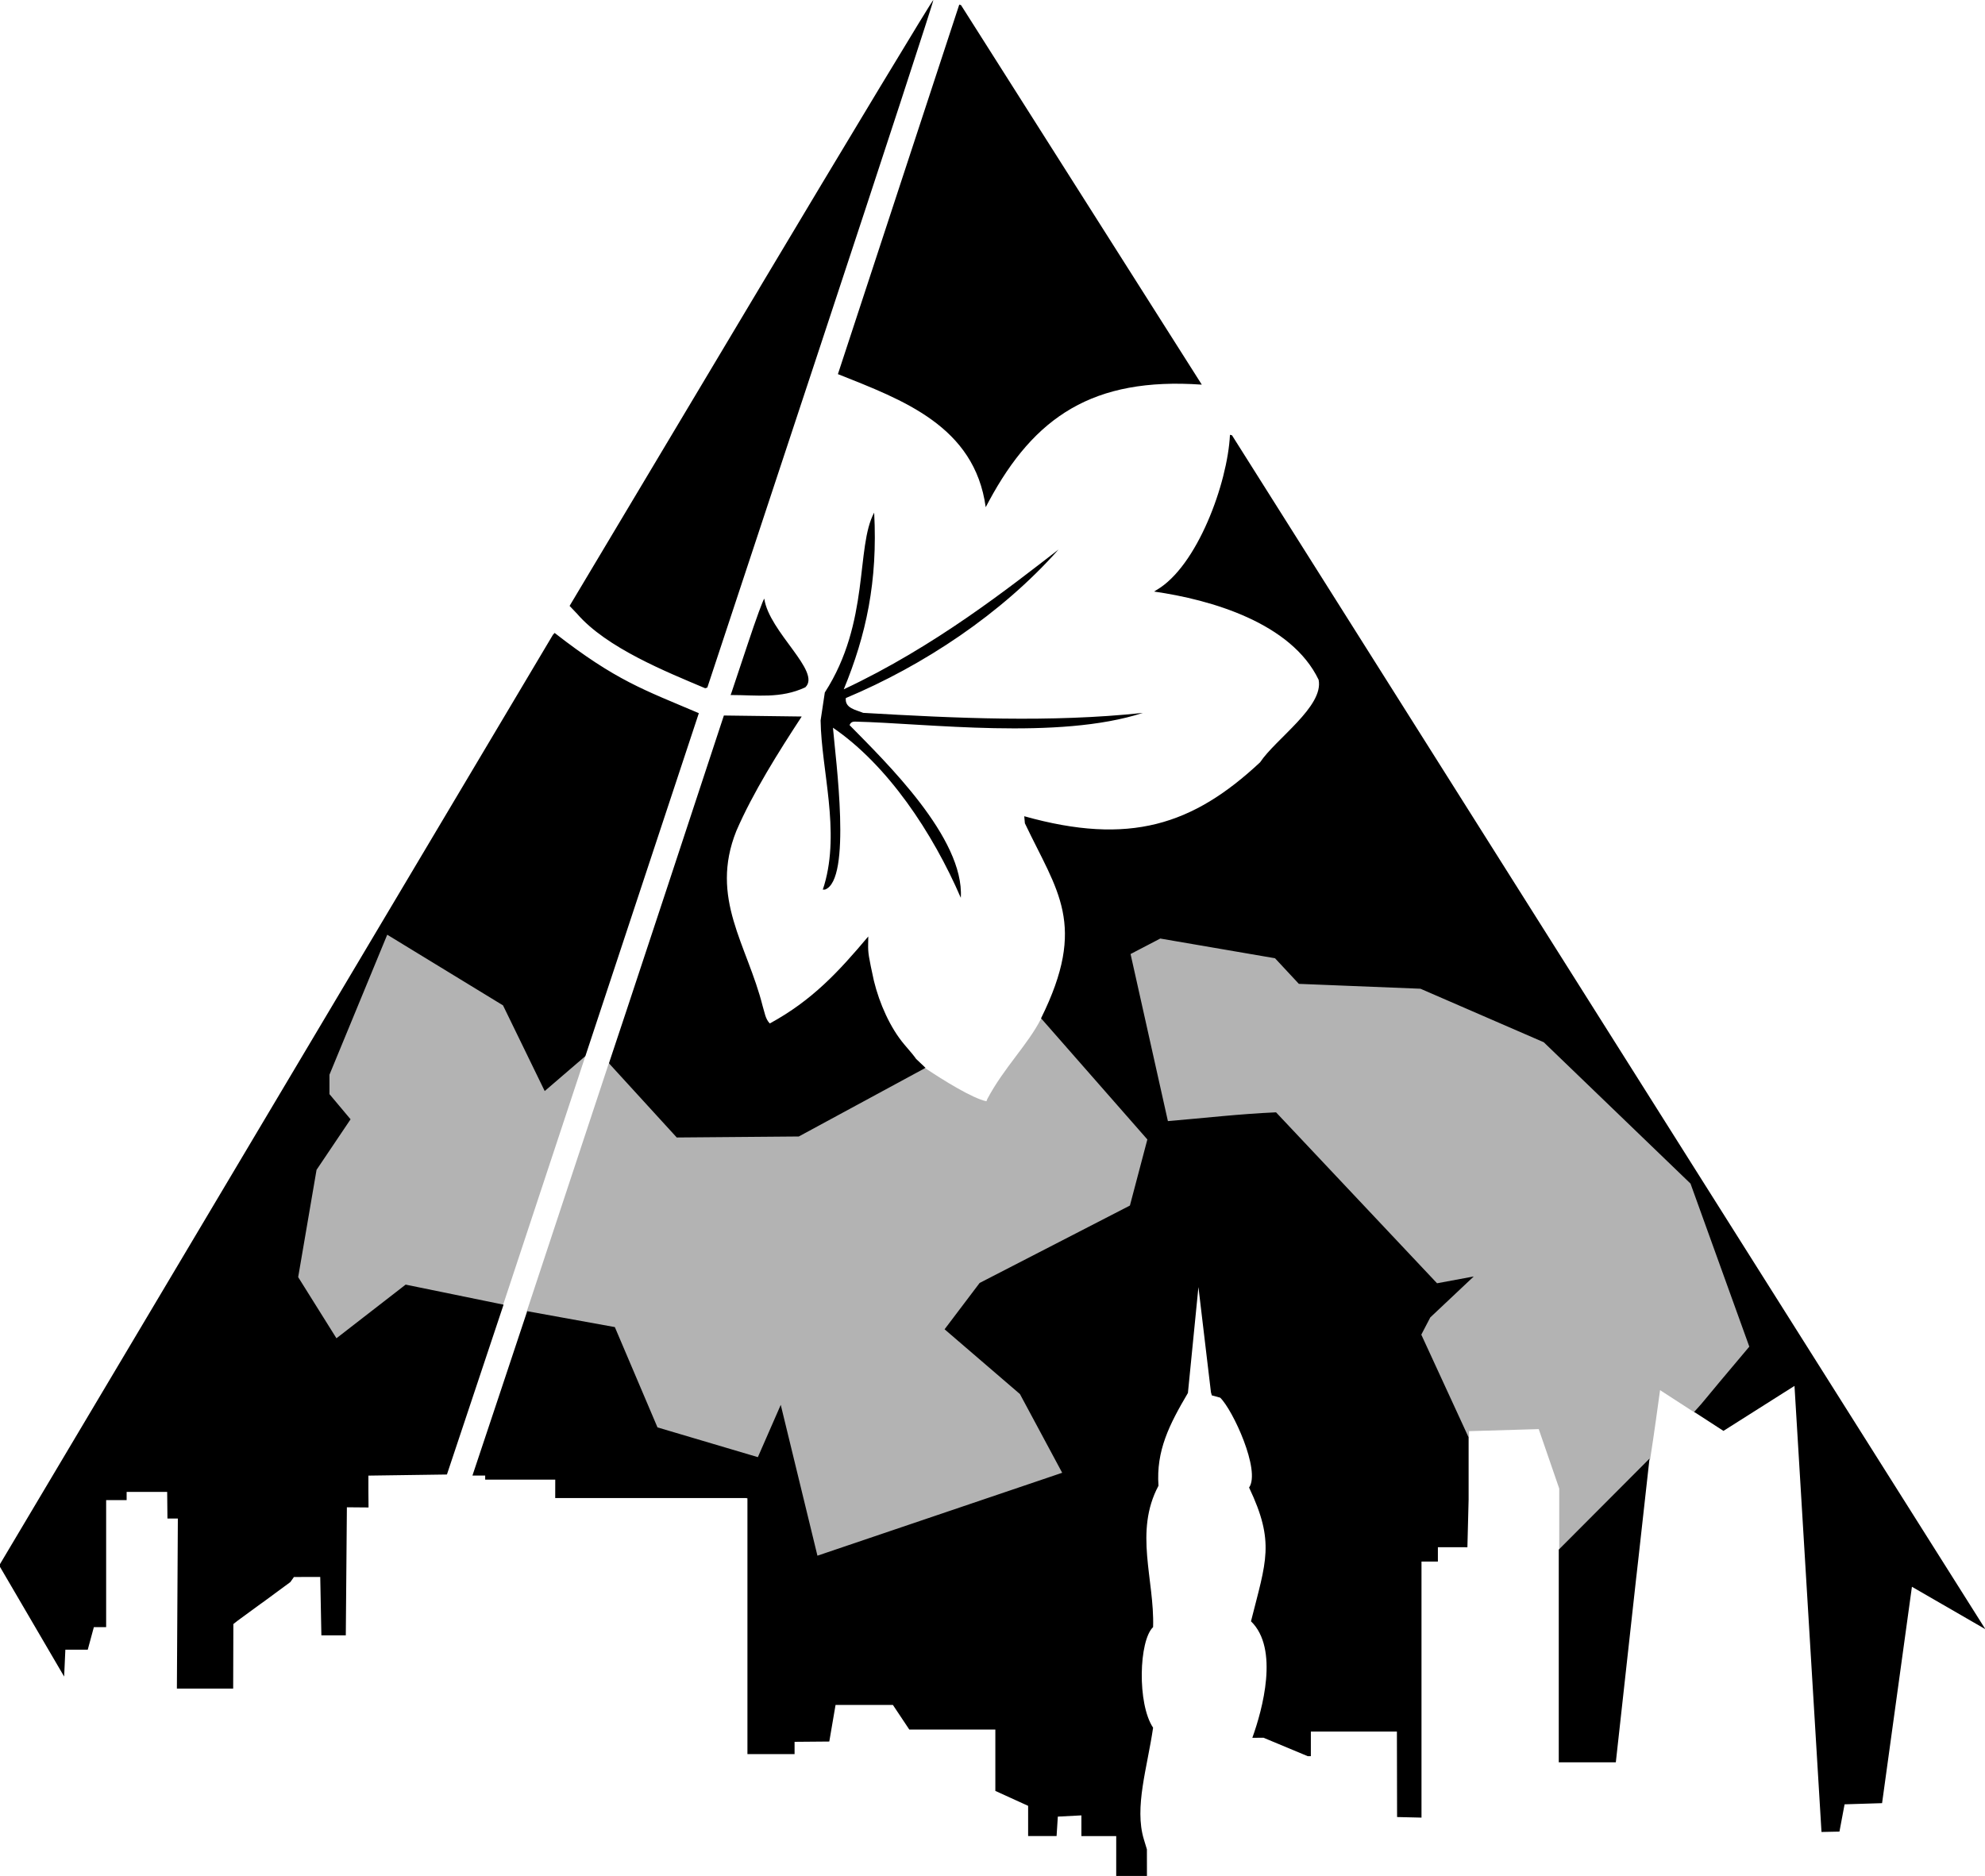 <?xml version="1.0" encoding="UTF-8" standalone="no"?>
<!-- Created with Inkscape (http://www.inkscape.org/) -->

<svg
   xmlns:dc="http://purl.org/dc/elements/1.1/"
   xmlns:cc="http://creativecommons.org/ns#"
   xmlns:rdf="http://www.w3.org/1999/02/22-rdf-syntax-ns#"
   xmlns:svg="http://www.w3.org/2000/svg"
   xmlns="http://www.w3.org/2000/svg"
   xmlns:sodipodi="http://sodipodi.sourceforge.net/DTD/sodipodi-0.dtd"
   xmlns:inkscape="http://www.inkscape.org/namespaces/inkscape"
   width="68.755mm"
   height="64.986mm"
   viewBox="0 0 68.755 64.986"
   version="1.1"
   id="svg8"
   inkscape:version="0.92.5 (2060ec1f9f, 2020-04-08)"
   sodipodi:docname="drawing.svg">
  <defs
     id="defs2">
    <clipPath
       id="clipPath293"
       clipPathUnits="userSpaceOnUse">
      <path
         inkscape:connector-curvature="0"
         id="path295"
         d="m -212.981,172.466 -41.984,84.901 8.331,96.992 93.422,-13.686 35.703,32.132 48.05,1.997 15.025,50.367 76.761,-4.165 59.504,-65.455 -27.372,-46.413 41.653,-41.653 c 0,0 59.504,22.612 60.099,24.992 0.595,2.38 44.628,85.686 44.628,85.686 l 23.207,22.017 17.851,24.992 L 347.219,320.442 286.525,182.987 c 0,0 -107.703,-10.116 -111.273,-10.116 -3.57,0 -88.884,1.089 -88.884,1.089 l -28.34,11.407 -96.992,36.893 c 0,0 -62.48,3.57 -65.455,4.165 -2.975,0.595 -44.033,-21.422 -44.033,-21.422 l -45.818,-32.727 -18.711,0.19 v 0"
         style="fill:none;stroke:#000000;stroke-width:0.595px;stroke-linecap:butt;stroke-linejoin:miter;stroke-opacity:1" />
    </clipPath>
    <clipPath
       id="clipPath299"
       clipPathUnits="userSpaceOnUse">
      <path
         inkscape:connector-curvature="0"
         id="path301"
         d="m 245.444,204.775 37.868,51.753 22.3,29.032 20.196,49.229 c 0,0 -22.3,43.338 -25.246,45.021 -2.945,1.683 -58.667,45.359 -58.667,45.359 0,0 -44.969,-16.569 -54.372,-9.926 -9.403,6.643 -167.608,0.752 -174.341,0.752 -6.732,0 -88.78,4.208 -94.25,4.208 -5.47,0 -96.354,-63.955 -107.714,-63.955 -11.361,0 -89.622,-51.753 -89.622,-55.961 0,-4.208 5.049,-111.08 10.94,-113.605 5.891,-2.525 44.6,-35.344 46.284,-36.185 1.683,-0.842 102.665,18.934 105.19,20.617 2.525,1.683 93.409,24.404 114.026,13.044 C 18.654,172.798 66.2,149.235 75.878,149.235 c 9.677,0 74.474,11.781 79.524,14.727 5.049,2.945 50.491,15.147 58.906,21.879 8.415,6.732 31.136,18.934 31.136,18.934 z"
         style="fill:none;stroke:#000000;stroke-width:0.595px;stroke-linecap:butt;stroke-linejoin:miter;stroke-opacity:1" />
    </clipPath>
    <clipPath
       id="clipPath313"
       clipPathUnits="userSpaceOnUse">
      <path
         inkscape:connector-curvature="0"
         id="path315"
         d="m 293.118,357.291 -17.294,18.073 -35.142,35.249 -34.909,-43.448 -29.331,-46.127 -58.909,-52.661 c 0,0 -52.066,36 -51.769,40.165 0.298,4.165 8.033,83.306 3.868,86.281 -4.165,2.975 -89.554,38.083 -96.695,38.083 -7.141,0 -46.438,-42.256 -46.438,-42.256 l -49.959,-27.364 -35.33,-45.007 -9.146,-2.525 -81.376,32.061 -5.058,-36.893 7.438,-60.694 c 0,0 5.355,-30.942 6.843,-32.132 1.488,-1.19 31.835,-56.827 31.835,-56.827 l 72.006,58.207 9.115,2.791 42.945,11.301 c 0,0 45.223,-3.868 47.603,-3.868 2.38,0 32.058,-5.661 32.058,-5.661 L 40.202,204.833 80.342,160.673 222.855,192.21 c 0,0 39.273,39.273 40.463,40.463 1.19,1.19 38.083,45.223 38.083,45.223 l 18.446,51.471 -16.364,27.074 -10.365,0.849 v 0"
         style="fill:none;stroke:#000000;stroke-width:0.595px;stroke-linecap:butt;stroke-linejoin:miter;stroke-opacity:1" />
    </clipPath>
    <clipPath
       id="clipPath313-5"
       clipPathUnits="userSpaceOnUse">
      <path
         inkscape:connector-curvature="0"
         id="path315-3"
         d="m 293.118,357.291 -17.294,18.073 -35.142,35.249 -34.909,-43.448 -29.331,-46.127 -58.909,-52.661 c 0,0 -52.066,36 -51.769,40.165 0.298,4.165 8.033,83.306 3.868,86.281 -4.165,2.975 -89.554,38.083 -96.695,38.083 -7.141,0 -46.438,-42.256 -46.438,-42.256 l -49.959,-27.364 -35.33,-45.007 -9.146,-2.525 -81.376,32.061 -5.058,-36.893 7.438,-60.694 c 0,0 5.355,-30.942 6.843,-32.132 1.488,-1.19 31.835,-56.827 31.835,-56.827 l 72.006,58.207 9.115,2.791 42.945,11.301 c 0,0 45.223,-3.868 47.603,-3.868 2.38,0 32.058,-5.661 32.058,-5.661 L 40.202,204.833 80.342,160.673 222.855,192.21 c 0,0 39.273,39.273 40.463,40.463 1.19,1.19 38.083,45.223 38.083,45.223 l 18.446,51.471 -16.364,27.074 -10.365,0.849 v 0"
         style="fill:none;stroke:#000000;stroke-width:0.595px;stroke-linecap:butt;stroke-linejoin:miter;stroke-opacity:1" />
    </clipPath>
  </defs>
  <sodipodi:namedview
     id="base"
     pagecolor="#ffffff"
     bordercolor="#666666"
     borderopacity="1.0"
     inkscape:pageopacity="0.0"
     inkscape:pageshadow="2"
     inkscape:zoom="1.4"
     inkscape:cx="327.30415"
     inkscape:cy="69.073117"
     inkscape:document-units="mm"
     inkscape:current-layer="g21"
     showgrid="false"
     fit-margin-top="0"
     fit-margin-left="0"
     fit-margin-right="0"
     fit-margin-bottom="0"
     inkscape:window-width="1848"
     inkscape:window-height="1016"
     inkscape:window-x="72"
     inkscape:window-y="27"
     inkscape:window-maximized="1" />
  <g
     inkscape:label="Layer 1"
     inkscape:groupmode="layer"
     id="layer1"
     transform="translate(-6.477,-3.945)">
    <g
       id="layer1-3"
       inkscape:label="Layer 1"
       transform="translate(-22.519,-68.129)">
      <g
         transform="matrix(0.445,0,0,0.445,68.038,71.244)"
         id="g21">
        <g
           id="g4516-7"
           transform="matrix(0.45,0,0,0.45,-61.451,-19.326)">
          <path
             inkscape:export-ydpi="96"
             inkscape:export-xdpi="96"
             transform="matrix(0.447,0,0,0.447,103.706,131.749)"
             clip-path="url(#clipPath313-5)"
             sodipodi:nodetypes="ccccccccccccccccscccsccccccccccccccsccccssscccccccssssccccccccccccccccsccccccccscsscsssscccscsccsccccssccccccccccsscsccccsccccccsccccccscccssssccccccsccscccsssssscccssscccccscccccsccccccccsccsccsccscccccccsscccccccccccccccccccccccccccccccccccccccccsscccccscscccccsccccccccsscccssccccccccccscccccsssccccccccscccsccccscccccsccccccccccccccscccccccccccccccsccccccccccccccccscccccccccccsccccccccccccccccccccccsscccccccccccsccsccscssccccsccccscsscsccccccscccccssccscscssscssccccscccccccccccscccsccscccsccccsscccccsscscccsscccccsccccccccccsscscsccscccssccssccsscscsccscccscssccccccccccsccccc"
             inkscape:connector-curvature="0"
             id="path289-3"
             d="m 69.31,529.493 v -7.934 h -6.744 -6.744 v -4.007 -4.007 l -4.562,0.238 -4.562,0.238 -0.242,3.769 -0.242,3.769 h -5.51 -5.51 v -5.853 -5.853 l -0.996,-0.827 c -0.548,-0.455 -1.976,-1.073 -3.174,-1.373 -1.198,-0.301 -2.177,-0.903 -2.177,-1.339 v -0.792 l -1.19,0.457 -1.19,0.457 v -0.682 c 0,-0.375 -0.893,-0.906 -1.983,-1.18 l -1.983,-0.498 V 492.188 480.302 H 5.838 -10.823 v -2.777 -2.777 h -3.174 -3.174 v -1.983 -1.983 h -11.107 -11.107 v 1.643 c 0,0.904 -0.536,2.179 -1.19,2.834 l -1.19,1.19 v 7.084 7.084 h -1.19 c -0.655,0 -1.19,-0.357 -1.19,-0.793 0,-0.436 -0.714,-0.793 -1.587,-0.793 h -1.587 v -1.983 -1.983 h -3.967 -3.967 v 2.38 2.38 h -1.927 c -1.06,0 -2.462,0.536 -3.117,1.19 -0.655,0.655 -1.42,1.19 -1.7,1.19 -0.281,0 -1.046,-0.536 -1.7,-1.19 l -1.19,-1.19 h -4.307 -4.307 v -49.587 -49.587 h -37.493 -36.941 l -0.018,-3.583 0.034,-3.557 h -13.568 -13.568 v -0.793 -0.793 h -2.446 -2.446 l 0.352,-0.992 c 0.194,-0.545 22.091,-66.772 48.661,-147.17 l 48.309,-146.179 15.074,0.195 15.074,0.195 0.22,1.587 0.22,1.587 -1.829,1.983 c -1.006,1.091 -2.603,3.082 -3.549,4.425 -0.946,1.343 -3.078,3.874 -4.738,5.624 -4.895,5.16 -6.589,7.191 -6.589,7.898 0,0.366 -1.223,2.648 -2.718,5.07 -1.495,2.422 -2.962,5.375 -3.26,6.561 -0.298,1.187 -0.86,2.157 -1.249,2.157 h -0.707 v 2.459 c 0,1.352 -0.503,3.584 -1.117,4.959 -1.672,3.742 -2.233,8.539 -2.336,19.955 -0.1,11.144 0.531,17.434 1.919,19.105 l -0.425,1.54 0.79,0.345 -0.512,0.828 h 0.825 c 0.454,0 1.06,0.982 1.346,2.182 0.287,1.2 0.902,2.663 1.367,3.251 0.465,0.588 0.955,1.789 1.09,2.67 0.134,0.88 0.742,2.541 1.351,3.691 1.469,2.775 3.239,8.073 4.804,14.381 0.703,2.832 1.607,5.48 2.01,5.882 l 0.732,0.732 4.987,-3.056 c 5.332,-3.267 10.123,-6.809 13.124,-9.701 1.019,-0.982 2.229,-1.785 2.688,-1.785 1.088,0 13.373,-12.497 13.373,-13.603 0,-0.465 0.891,-1.904 1.98,-3.199 l 1.98,-2.353 -0.052,3.032 c -0.057,3.31 0.158,4.674 2.223,14.139 1.338,8.286 6.594,18.639 11.721,24.599 2.182,2.487 4.252,5.022 4.601,5.631 1.337,1.331 2.43,2.488 3.639,3.489 6.765,4.544 18.212,11.66 23.6,12.768 l 0.342,-0.868 c 6.485,-12.217 15.713,-21.043 20.804,-31.081 1.263,-2.575 2.155,-4.717 2.155,-5.448 0,-0.68 0.344,-1.581 0.765,-2.002 0.661,-0.661 1.649,-4.598 3.581,-14.27 0.257,-1.287 0.63,-5.375 0.83,-9.084 l 0.362,-6.744 -1.211,-5.95 c -0.666,-3.273 -1.767,-7.698 -2.445,-9.834 -0.679,-2.136 -1.402,-4.813 -1.608,-5.95 -0.206,-1.137 -1.023,-2.781 -1.817,-3.654 -0.794,-0.873 -2.064,-2.836 -2.822,-4.364 -0.758,-1.527 -1.92,-3.394 -2.581,-4.149 -0.661,-0.755 -1.313,-2.598 -1.447,-4.097 l -0.245,-2.725 2.226,0.638 c 1.224,0.351 3.079,1.097 4.121,1.658 1.043,0.561 3.145,1.294 4.673,1.629 4.264,0.937 9.743,2.427 11.504,3.13 1.982,0.791 8.385,1.735 13.091,1.93 6.86,0.284 18.154,-2.692 25.389,-6.69 2.4,-1.326 4.899,-2.655 5.554,-2.953 0.655,-0.298 2.035,-1.191 3.068,-1.983 1.033,-0.793 2.173,-1.259 2.533,-1.036 0.36,0.222 3.799,-2.606 7.642,-6.286 3.843,-3.68 9.032,-8.597 11.531,-10.928 2.499,-2.331 5.303,-5.666 6.231,-7.411 0.929,-1.745 2.187,-3.459 2.796,-3.808 0.609,-0.349 1.107,-0.958 1.107,-1.352 0,-0.946 3.83,-4.757 4.78,-4.757 0.408,0 1.51,-1.517 2.451,-3.372 0.94,-1.855 1.95,-3.55 2.244,-3.769 0.294,-0.218 1.139,-1.279 1.877,-2.358 2.458,-3.591 1.472,-7.233 -3,-11.082 -1.298,-1.117 -2.927,-2.566 -3.62,-3.221 -1.108,-1.045 -8.516,-7.235 -10.682,-8.924 -2.587,-2.018 -7.47,-4.899 -9.508,-5.61 -1.303,-0.454 -3.066,-1.476 -3.919,-2.27 -0.853,-0.794 -2.296,-1.444 -3.208,-1.444 -0.912,0 -2.38,-0.506 -3.263,-1.125 -0.883,-0.618 -3.015,-1.379 -4.739,-1.69 -1.723,-0.311 -3.49,-0.838 -3.926,-1.171 -0.436,-0.333 -2.4,-0.81 -4.364,-1.061 -1.964,-0.251 -5.534,-0.736 -7.934,-1.077 l -4.364,-0.621 0.992,-0.642 c 0.545,-0.353 0.992,-0.442 0.992,-0.198 0,0.244 0.714,-0.271 1.587,-1.143 0.873,-0.873 1.587,-1.926 1.587,-2.341 0,-0.415 1.437,-2.289 3.193,-4.165 1.756,-1.876 4.067,-4.66 5.136,-6.188 1.932,-2.761 8.642,-15.746 8.699,-16.834 0.016,-0.313 0.616,-1.254 1.333,-2.092 0.717,-0.837 1.551,-2.989 1.854,-4.782 0.303,-1.793 0.877,-3.461 1.275,-3.707 0.398,-0.246 0.724,-1.521 0.724,-2.833 0,-1.312 0.332,-3.006 0.738,-3.764 0.406,-0.758 0.855,-3.774 0.998,-6.701 l 0.26,-5.322 0.787,0.193 c 0.716,0.175 290.396,458.884 291.333,461.326 l 0.402,1.047 H 405.074 c -0.442,0 -6.781,-3.756 -14.087,-8.346 -7.306,-4.59 -13.403,-8.226 -13.549,-8.08 -0.146,0.146 -0.601,4.131 -1.012,8.856 l -0.746,8.59 -0.709,0.481 c -0.39,0.265 -1.121,4.23 -1.625,8.812 -2.098,19.068 -2.892,25.013 -3.392,25.389 -0.629,0.472 -1.3,5.838 -2.288,18.291 -0.4,5.042 -0.965,10.117 -1.257,11.277 l -0.529,2.11 -7.26,0.227 -7.26,0.227 -0.259,2.38 c -0.143,1.309 -0.589,2.719 -0.992,3.134 -0.403,0.415 -0.732,1.537 -0.732,2.494 v 1.74 l -1.255,0.482 c -0.69,0.265 -2.255,0.482 -3.478,0.482 h -2.223 l -0.581,-15.868 c -0.319,-8.727 -0.828,-15.868 -1.131,-15.868 -0.303,0 -1.393,-17.048 -2.424,-37.884 -1.031,-20.836 -2.117,-38.063 -2.413,-38.281 -0.296,-0.218 -0.78,-5.038 -1.074,-10.711 -0.294,-5.673 -1.043,-20.132 -1.664,-32.132 -0.621,-12 -1.148,-21.908 -1.17,-22.017 -0.13,-0.633 -2.47,-0.036 -3.364,0.858 -0.581,0.581 -1.992,1.291 -3.135,1.578 l -2.079,0.522 -0.417,1.595 -0.417,1.595 h -1.291 c -0.71,0 -2.439,1.072 -3.843,2.383 -1.404,1.311 -3.27,3.059 -4.147,3.885 -0.878,0.826 -3.22,2.291 -5.205,3.256 l -3.61,1.754 -24.755,-16.038 c -4.872,35.703 -3.944,24.908 -4.872,35.703 -1.032,12 -2.107,21.997 -2.388,22.215 -0.282,0.218 -1.357,10.572 -2.39,23.008 -1.033,12.436 -2.118,22.79 -2.411,23.008 -0.294,0.218 -0.753,3.431 -1.02,7.141 -1.338,18.549 -2.313,28.408 -3.04,30.744 l -0.803,2.579 h -11.046 -11.046 v -53.157 -53.157 c -7.934,-23.008 0,0 -7.934,-23.008 l -26.975,0.793 v 25.389 25.389 h -1.587 -1.587 v -2.777 -2.777 h -4.364 -4.364 v 2.777 2.777 h -3.174 -3.174 v 49.587 49.587 h -4.318 -4.318 l -0.304,3.372 c -0.167,1.855 -0.366,-5.643 -0.442,-16.661 l -0.139,-20.033 -7.339,-0.009 c -4.036,-0.008 -8.678,-0.23 -10.314,-0.5 l -2.975,-0.492 v 1.294 1.294 h -1.19 c -0.655,0 -1.19,-0.357 -1.19,-0.793 v -0.793 h -5.157 -5.157 v 4.76 4.76 h -1.222 c -1.347,0 -7.669,-3.035 -8.299,-3.984 -0.723,-1.089 -6.503,-3.156 -8.824,-3.156 h -2.283 v 1.983 1.983 h -1.587 -1.587 v -1.031 c 0,-0.567 0.33,-1.371 0.733,-1.785 0.403,-0.415 1.704,-4.143 2.889,-8.286 l 2.156,-7.533 -0.436,-11.934 -0.436,-11.934 -1.833,-3.145 c -1.008,-1.73 -2.112,-3.264 -2.454,-3.41 -1.015,-0.432 -0.707,-3.041 0.475,-4.021 0.603,-0.5 1.919,-3.757 2.925,-7.238 1.006,-3.48 2.119,-6.328 2.474,-6.328 h 0.645 v -9.521 -9.521 h -0.793 c -0.436,0 -0.793,-0.724 -0.793,-1.609 0,-0.885 -1.276,-4.299 -2.836,-7.586 l -2.836,-5.977 1.333,-2.035 1.333,-2.035 -0.311,-5.5 -0.311,-5.5 -0.881,-0.548 c -0.485,-0.302 -1.602,-2.746 -2.482,-5.432 -1.751,-5.342 -3.352,-8.241 -6.393,-11.58 l -1.987,-2.182 h -1.495 c -0.822,0 -1.962,-0.467 -2.532,-1.037 l -1.037,-1.037 -0.47,-6.302 c -0.259,-3.466 -0.903,-11.746 -1.431,-18.401 l -0.961,-12.099 h -0.648 c -0.357,0 -0.648,-0.893 -0.648,-1.983 0,-1.091 -0.311,-1.983 -0.692,-1.983 -0.781,0 -1.397,3.311 -2.176,11.703 l -0.534,5.752 h -0.679 -0.679 v 11.783 11.783 l -1.965,3.695 c -1.081,2.032 -2.663,4.674 -3.517,5.87 -0.854,1.196 -2.677,5.567 -4.053,9.712 l -2.501,7.537 0.316,4.562 0.316,4.562 h -0.583 c -0.32,0 -0.834,1.16 -1.142,2.579 -0.308,1.418 -0.813,2.757 -1.123,2.975 -0.31,0.218 -1.158,2.791 -1.884,5.717 l -1.32,5.32 v 6.825 c 0,7.972 1.239,17.233 2.759,20.617 1.263,2.813 1.427,3.785 1.302,7.736 l -0.094,2.975 h -1.19 -1.19 v 2.221 c 0,1.222 -0.409,2.631 -0.91,3.131 l -0.91,0.91 -0.359,5.794 -0.359,5.794 1.301,9.904 1.301,9.904 1.158,0.648 1.158,0.648 v 5.118 5.118 h -1.175 -1.175 l -0.458,2.182 c -0.252,1.2 -0.794,3.679 -1.205,5.508 -0.411,1.83 -0.748,7.396 -0.748,12.37 v 9.043 l 1.182,3.895 1.181,3.895 0.009,5.355 0.009,5.355 H 75.26 69.31 V 529.493 Z M -293.6,461.104 c -0.293,-1.832 -0.501,-16.202 -0.461,-31.934 0.039,-15.732 0.055,-29.05 0.035,-29.595 l -0.037,-0.992 h -1.587 -1.587 v -3.902 c 0,-2.146 -0.217,-4.467 -0.482,-5.157 l -0.482,-1.255 h -7.849 -7.849 v 1.587 1.587 h -3.967 -3.967 v 24.595 24.595 h -2.38 -2.38 v 1.587 1.587 h -1.19 -1.19 v 1.522 c 0,0.837 -0.217,2.087 -0.482,2.777 l -0.482,1.255 h -3.846 -3.846 l -0.235,5.207 -0.235,5.207 -12.578,-21.512 -12.578,-21.512 0.365,-1.348 c 25.654,-23.661 212.828,-357.737 214.072,-359.089 l 0.658,-0.715 10.155,6.741 c 5.585,3.707 13.362,8.656 17.283,10.996 l 7.128,4.255 9.847,3.603 9.847,3.603 0.723,1.19 0.723,1.19 -48.67,147.174 -48.67,147.174 -15.243,0.215 -15.243,0.215 v 5.892 5.892 l -4.165,0.24 -4.165,0.24 -0.21,24.793 -0.21,24.793 h -4.727 -4.727 l -0.22,-11.306 -0.22,-11.306 -5.095,0.013 -5.095,0.013 -0.326,0.978 c -0.179,0.538 -0.653,0.978 -1.053,0.978 -0.4,0 -1.419,0.625 -2.264,1.388 -1.838,1.661 -3.457,2.885 -10.761,8.132 -3.055,2.195 -6.341,4.61 -7.302,5.367 l -1.748,1.377 -0.037,12.496 -0.037,12.496 h -10.213 -10.213 z M 7.167,152.999 c -1.374,-5.567 -3.284,-9.985 -6.504,-15.045 -2.155,-3.386 -4.345,-7.875 -4.345,-8.905 0,-0.344 -1.601,-2.409 -3.558,-4.587 -1.957,-2.179 -3.563,-4.378 -3.57,-4.887 -0.023,-1.729 -24.808,-25.517 -27.684,-26.572 l -1.887,-0.692 0.43,2.194 c 0.237,1.207 0.883,8.298 1.436,15.759 l 1.005,13.565 -0.877,8.65 c -1.441,14.212 -3.337,22.534 -5.136,22.534 h -0.808 l 0.584,-1.785 c 1.612,-4.931 2.653,-30.364 1.819,-44.444 l -0.459,-7.749 -0.87,-1.049 c -1.107,-1.334 -1.926,-6.739 -1.916,-12.654 l 0.007,-4.606 1.669,-1.169 1.669,-1.169 0.538,-2.952 c 0.498,-2.735 5.094,-12.295 6.74,-14.02 0.396,-0.415 0.719,-1.495 0.719,-2.402 0,-0.907 0.488,-2.353 1.085,-3.213 1.495,-2.157 3.449,-9.339 4.096,-15.053 0.296,-2.618 1.035,-8.152 1.642,-12.298 0.606,-4.145 1.105,-10.462 1.107,-14.036 l 0.005,-6.499 0.736,-0.455 0.736,-0.455 0.404,1.4 c 0.709,2.457 0.806,9.939 0.207,16.078 -0.319,3.273 -0.688,10.421 -0.82,15.886 l -0.239,9.936 -4.489,9.232 c -2.469,5.078 -5.018,10.733 -5.665,12.566 l -1.176,3.334 2.039,-1.336 c 1.121,-0.735 2.637,-1.46 3.368,-1.612 2.244,-0.466 11.893,-5.077 12.425,-5.937 0.275,-0.446 2.355,-1.723 4.62,-2.839 6.092,-3.001 9.065,-4.838 15.227,-9.411 3.055,-2.267 8.945,-6.382 13.091,-9.144 4.145,-2.762 8.449,-5.867 9.564,-6.898 1.115,-1.032 2.465,-1.876 3,-1.876 0.535,0 1.179,-0.536 1.43,-1.19 0.251,-0.655 0.794,-1.19 1.207,-1.19 0.413,0 4.24,-2.856 8.505,-6.347 4.265,-3.491 8.174,-6.347 8.686,-6.347 1.977,0 0.73,1.609 -4.404,5.684 -2.934,2.328 -6.507,5.305 -7.94,6.614 -1.433,1.309 -2.921,2.38 -3.308,2.38 -0.665,0 -5.886,3.851 -11.435,8.435 -1.39,1.149 -3.631,2.755 -4.978,3.57 -4.979,3.011 -9.189,5.97 -12.058,8.474 -1.62,1.415 -3.953,3.082 -5.184,3.706 -1.231,0.624 -3.052,1.948 -4.047,2.943 -0.995,0.995 -3.737,2.722 -6.093,3.837 -4.173,1.976 -5.589,2.704 -8.449,4.341 -1.409,0.807 -9.438,5.01 -12.688,6.642 l -1.779,0.893 -0.006,1.384 -0.006,1.384 3.372,1.479 3.372,1.479 8.727,0.1 c 4.8,0.055 13.574,0.611 19.497,1.235 l 10.77,1.135 25.726,-0.325 c 14.15,-0.179 27.155,-0.456 28.9,-0.617 1.745,-0.161 5.762,-0.566 8.926,-0.902 l 5.752,-0.61 v 0.897 c 0,0.493 -0.625,0.924 -1.388,0.957 -0.764,0.033 -2.102,0.217 -2.975,0.407 -2.517,0.55 -14.42,1.784 -22.215,2.303 -3.927,0.262 -8.926,0.618 -11.107,0.793 -2.182,0.175 -7.894,0.257 -12.694,0.184 -4.8,-0.074 -11.584,-0.053 -15.074,0.045 C 10.678,92.259 2.645,91.83 -3.682,91.207 -10.01,90.584 -18.935,90.045 -23.517,90.01 l -8.331,-0.064 -1.052,0.683 -1.052,0.683 3.035,2.933 c 1.669,1.613 6.986,6.753 11.816,11.42 4.829,4.668 9.467,9.558 10.306,10.867 0.839,1.309 2.635,3.853 3.99,5.652 1.355,1.8 3.991,6.262 5.857,9.917 1.866,3.655 3.882,7.206 4.48,7.891 0.911,1.044 1.631,3.656 2.986,10.831 0.101,0.533 0.431,1.217 0.735,1.521 0.304,0.304 0.552,1.742 0.552,3.197 v 2.645 H 9.126 c -0.374,0 -1.255,-2.334 -1.959,-5.186 z M -79.649,78.648 c 0.203,-0.545 3.002,-8.936 6.22,-18.645 3.219,-9.709 6.126,-17.653 6.46,-17.653 0.335,0 0.611,1.16 0.614,2.579 l 0.006,2.579 1.576,2.38 c 0.867,1.309 1.579,2.95 1.582,3.647 0.003,0.697 1.166,2.543 2.584,4.103 1.418,1.56 4.453,4.879 6.744,7.376 l 4.165,4.539 v 2.937 2.937 l -1.388,1.234 c -0.764,0.679 -2.817,1.625 -4.562,2.102 l -3.174,0.868 -10.597,0.005 -10.597,0.005 0.368,-0.992 z M -101.145,72.134 c -18.382,-9.067 -32.607,-17.962 -38.327,-23.967 l -2.896,-3.04 70.3,-117.722 c 38.665,-64.747 70.418,-117.369 70.562,-116.938 0.144,0.431 -19.49,60.521 -43.63,133.532 l -43.891,132.748 -0.825,0.275 c -0.454,0.151 -5.536,-2.049 -11.294,-4.889 z M 18.23,4.755 C 17.933,3.574 17.864,2.328 18.075,1.985 18.287,1.643 17.979,-0.461 17.391,-2.691 16.802,-4.92 16.488,-6.911 16.691,-7.115 c 0.204,-0.204 -0.908,-2.189 -2.47,-4.411 -1.562,-2.223 -2.57,-4.049 -2.24,-4.059 0.7,-0.02 -5.932,-6.184 -9.03,-8.392 -1.163,-0.829 -2.708,-2.043 -3.434,-2.698 -0.725,-0.655 -2.813,-2.367 -4.639,-3.806 l -3.321,-2.616 -3.967,-0.47 c -2.182,-0.258 -3.967,-0.777 -3.967,-1.153 0,-0.376 -0.842,-0.683 -1.871,-0.683 -1.8,0 -12.382,-5.056 -13.202,-6.308 -0.219,-0.335 -1.827,-1.094 -3.572,-1.686 -1.745,-0.592 -3.294,-1.149 -3.44,-1.238 -0.147,-0.089 10.367,-32.329 23.364,-71.644 l 23.631,-71.482 0.685,0.228 c 0.377,0.126 21.509,33.246 46.96,73.601 l 46.275,73.372 -1.942,0.256 c -1.068,0.141 -2.383,-0.111 -2.923,-0.559 -0.949,-0.787 -2.994,-1.195 -11.064,-2.206 l -3.811,-0.478 -6.107,0.984 c -8.551,1.378 -12.057,2.329 -12.057,3.27 v 0.81 l -0.774,-0.478 -0.774,-0.478 -2.995,1.556 c -1.647,0.856 -3.887,1.94 -4.978,2.409 -2.326,1.001 -4.656,2.45 -6.172,3.84 -0.595,0.545 -1.503,1.007 -2.017,1.025 -0.514,0.018 -1.828,1.144 -2.919,2.502 -1.091,1.357 -3.412,4.154 -5.157,6.214 -8.3,9.796 -9.775,11.681 -11.011,14.072 -0.73,1.412 -1.675,2.567 -2.101,2.567 -0.425,0 -0.774,0.446 -0.776,0.992 -0.002,0.545 -0.805,2.212 -1.785,3.703 -0.98,1.491 -2.354,3.78 -3.053,5.086 l -1.27,2.375 z"
             style="fill:#b3b3b3;stroke-width:0.793" />
          <path
             inkscape:export-ydpi="96"
             inkscape:export-xdpi="96"
             sodipodi:nodetypes="ccccccccccccccccccccccccccccccccccccccccccccccccccccccccccccccccccccccccccccccccccccccccccccccccccccccccccccccccccccccccccccccccccccccccccccccccccccccccccccccccccccccccccccccccccccccccccsccccccccccccccccccccccccccccccccccccccccscsccccccccccc"
             inkscape:connector-curvature="0"
             id="path287-3"
             d="m 134.664,368.26 v -3.544 h -3.012 -3.012 v -1.79 -1.79 l -2.038,0.106 -2.038,0.106 -0.108,1.683 -0.108,1.683 h -2.461 -2.461 v -2.615 -2.614 l -5.67,-2.581 v -5.309 -5.309 h -7.442 -7.442 c -2.835,-4.253 0,0 -2.835,-4.253 h -4.961 -4.961 c -1.082,6.328 2.8e-5,-10e-6 -1.082,6.328 l -6.006,0.051 v 1.063 1.063 c -4.303,0 3e-6,5e-5 -4.303,0 H 70.875 V 328.391 306.242 H 54.127 37.627 l 0.007,-3.189 H 25.513 v -0.354 -0.354 h -1.101 -1.101 c 9.467,-28.428 0.017,0 9.467,-28.428 l 15.161,2.748 7.377,17.352 17.363,5.148 3.958,-9.047 6.346,26.093 42.334,-14.343 -7.31,-13.619 -13.031,-11.204 6.06,-8.013 25.995,-13.391 3.018,-11.434 -18.388,-20.963 c 8.057,-16.272 2.795,-21.952 -2.797,-33.734 l -0.109,-1.217 c 18.197,5.1 29.155,1.539 40.795,-9.331 2.683,-4.041 11.049,-9.662 10.122,-14.275 -4.712,-9.837 -18.625,-13.862 -28.453,-15.26 l 0.443,-0.287 c 6.98,-4.063 12.263,-18.406 12.675,-26.832 l 0.352,0.086 130.311,206.53 c -12.703,-7.337 -1.8e-4,0 -12.703,-7.337 l -5.163,37.434 -3.243,0.101 -3.243,0.101 -0.886,4.718 -3.107,0.066 -4.671,-77.168 -12.288,7.784 -5.063,-3.282 c 2.468,-2.723 -8.9e-4,-0.004 9.536,-11.291 l -10.17,-28.207 -25.385,-24.453 -21.324,-9.256 -21.035,-0.844 -4.126,-4.43 -19.846,-3.408 -5.139,2.679 6.458,28.903 c 6.407,-0.537 12.268,-1.233 18.704,-1.519 l 27.852,29.573 6.346,-1.178 -7.515,7.082 -1.555,2.983 8.184,17.776 v 10.738 l -0.21,8.266 -1.207,-0.009 h -1.949 -1.949 v 1.24 1.24 h -1.418 -1.418 v 22.149 22.149 c -4.223,-0.1 -3e-5,1.6e-4 -4.223,-0.1 l -0.03,-14.785 c -14.884,4e-5 1.8e-4,1.6e-4 -14.884,-1.7e-4 -2e-5,4.253 -2e-5,1.6e-4 0,4.253 h -0.546 l -7.649,-3.189 -1.928,0.018 c 1.761,-4.892 4.655,-15.432 -0.232,-20.159 2.615,-10.407 4.181,-13.631 -0.33,-23.138 2.043,-2.913 -2.811,-13.441 -5,-15.549 l -1.447,-0.397 -0.148,-0.53 c -2.167,-18.21 -2e-5,1.7e-4 -2.167,-18.21 -1.817,18.323 0,0 -1.817,18.323 -3.224,5.471 -5.519,9.986 -5.093,16.053 -4.253,7.962 -0.671,16.228 -0.931,24.453 -2.456,2.325 -2.771,13.272 0,17.4 -0.996,6.886 -3.282,13.761 -1.599,19.311 l 0.528,1.74 0.004,2.392 0.004,2.392 h -2.658 -2.658 v -3.544 z m 76.548,-34.701 v -18.399 l 15.697,-15.745 c -5.829,52.544 2.319,-21.202 -5.829,52.544 h -4.934 -4.934 z M -27.645,309.786 h -1.8 l -0.048,-4.607 h -3.506 -3.506 v 0.709 0.709 h -1.772 -1.772 v 10.986 10.986 h -1.063 -1.063 c -1.055,3.9 2.9e-5,-1e-5 -1.055,3.9 -0.795,0 -0.662,-0.001 -2.156,-0.001 h -1.718 l -0.105,2.326 -0.105,2.326 c -11.236,-19.218 9e-6,9e-5 -11.236,-19.218 l 95.783,-160.998 0.294,-0.319 c 10.673,8.311 15.44,9.823 24.943,13.877 l -9.812,29.661 -9.812,29.661 -7.036,6.048 -7.21,-14.819 -20.028,-12.226 -9.993,24.218 v 1.681 1.681 l 3.65,4.351 -5.885,8.748 -3.177,18.556 6.62,10.578 11.969,-9.282 16.936,3.471 -9.795,29.378 -6.792,0.096 -6.792,0.096 v 2.632 l 0.024,2.878 c -3.745,-0.032 0,0 -3.745,-0.032 l -0.094,11.075 -0.094,11.075 h -2.112 -2.112 l -0.098,-5.05 -0.098,-5.05 -2.276,0.006 -2.276,0.006 -0.616,0.874 c -9.861,7.265 0,0 -9.08,6.65 l -0.781,0.615 -0.016,5.582 -0.016,5.582 h -4.562 -5.173 z m 74.564,-78.757 c 0.091,-0.255 4.63,-13.884 10.042,-30.305 l 9.839,-29.856 6.733,0.087 6.733,0.087 c -4.034,6.155 -8.46,13.205 -11.308,19.792 -4.677,11.684 1.882,19.657 4.564,30.351 0.333,1.035 0.447,2.176 1.225,2.955 7.336,-3.994 11.903,-8.955 17.033,-15.051 l -0.023,1.354 c -0.025,1.478 0.07,2.088 0.993,6.316 0.966,3.977 2.851,8.161 5.235,10.988 0.975,1.111 1.899,2.243 2.055,2.515 l 1.643,1.558 -21.923,11.872 -21.108,0.175 z m 38.75,-58.048 c 0.44,5.319 3.315,26.38 -1.403,28.007 h -0.361 l 0.261,-0.797 c 2.774,-9.424 -0.51,-19.912 -0.634,-28.468 l 0.728,-4.839 c 7.851,-12.165 5.312,-25.167 8.537,-31.114 0.633,11.903 -1.394,21.196 -5.261,30.567 15.833,-7.419 28.74,-17.694 37.146,-24.178 -9.875,11.133 -23.318,20.034 -36.79,25.693 -0.191,1.765 1.742,2.032 3.007,2.558 16.073,0.931 32.326,1.709 48.374,0.008 -14.649,4.75 -37.358,1.793 -49.792,1.506 -0.384,0.004 -0.744,0.09 -0.939,0.61 6.163,6.293 19.879,19.502 19.241,29.871 -4.875,-11.275 -12.635,-22.948 -22.114,-29.425 z m -17.54,-6.102 c 0.09,-0.244 1.341,-3.991 2.778,-8.328 1.438,-4.337 2.736,-7.885 2.886,-7.885 0.826,5.75 9.94,12.631 7.094,15.326 -4.289,2.001 -8.324,1.329 -12.922,1.331 l 0.164,-0.443 z m -26.721,-13.615 -1.294,-1.358 31.401,-52.583 c 17.271,-28.921 31.454,-52.426 31.518,-52.233 0.064,0.193 -8.706,27.033 -19.488,59.645 l -19.605,59.295 -0.368,0.123 c -6.672,-2.825 -17.068,-6.978 -22.164,-12.889 z m 45.118,-41.452 20.992,-63.931 0.306,0.102 41.645,65.649 c -18.849,-1.327 -28.969,5.587 -36.812,20.139 l -0.567,1.061 C 110.17,120.793 97.74,116.276 86.526,111.812 Z"
             style="fill:#000000;stroke-width:0.354" />
        </g>
      </g>
    </g>
  </g>
</svg>
